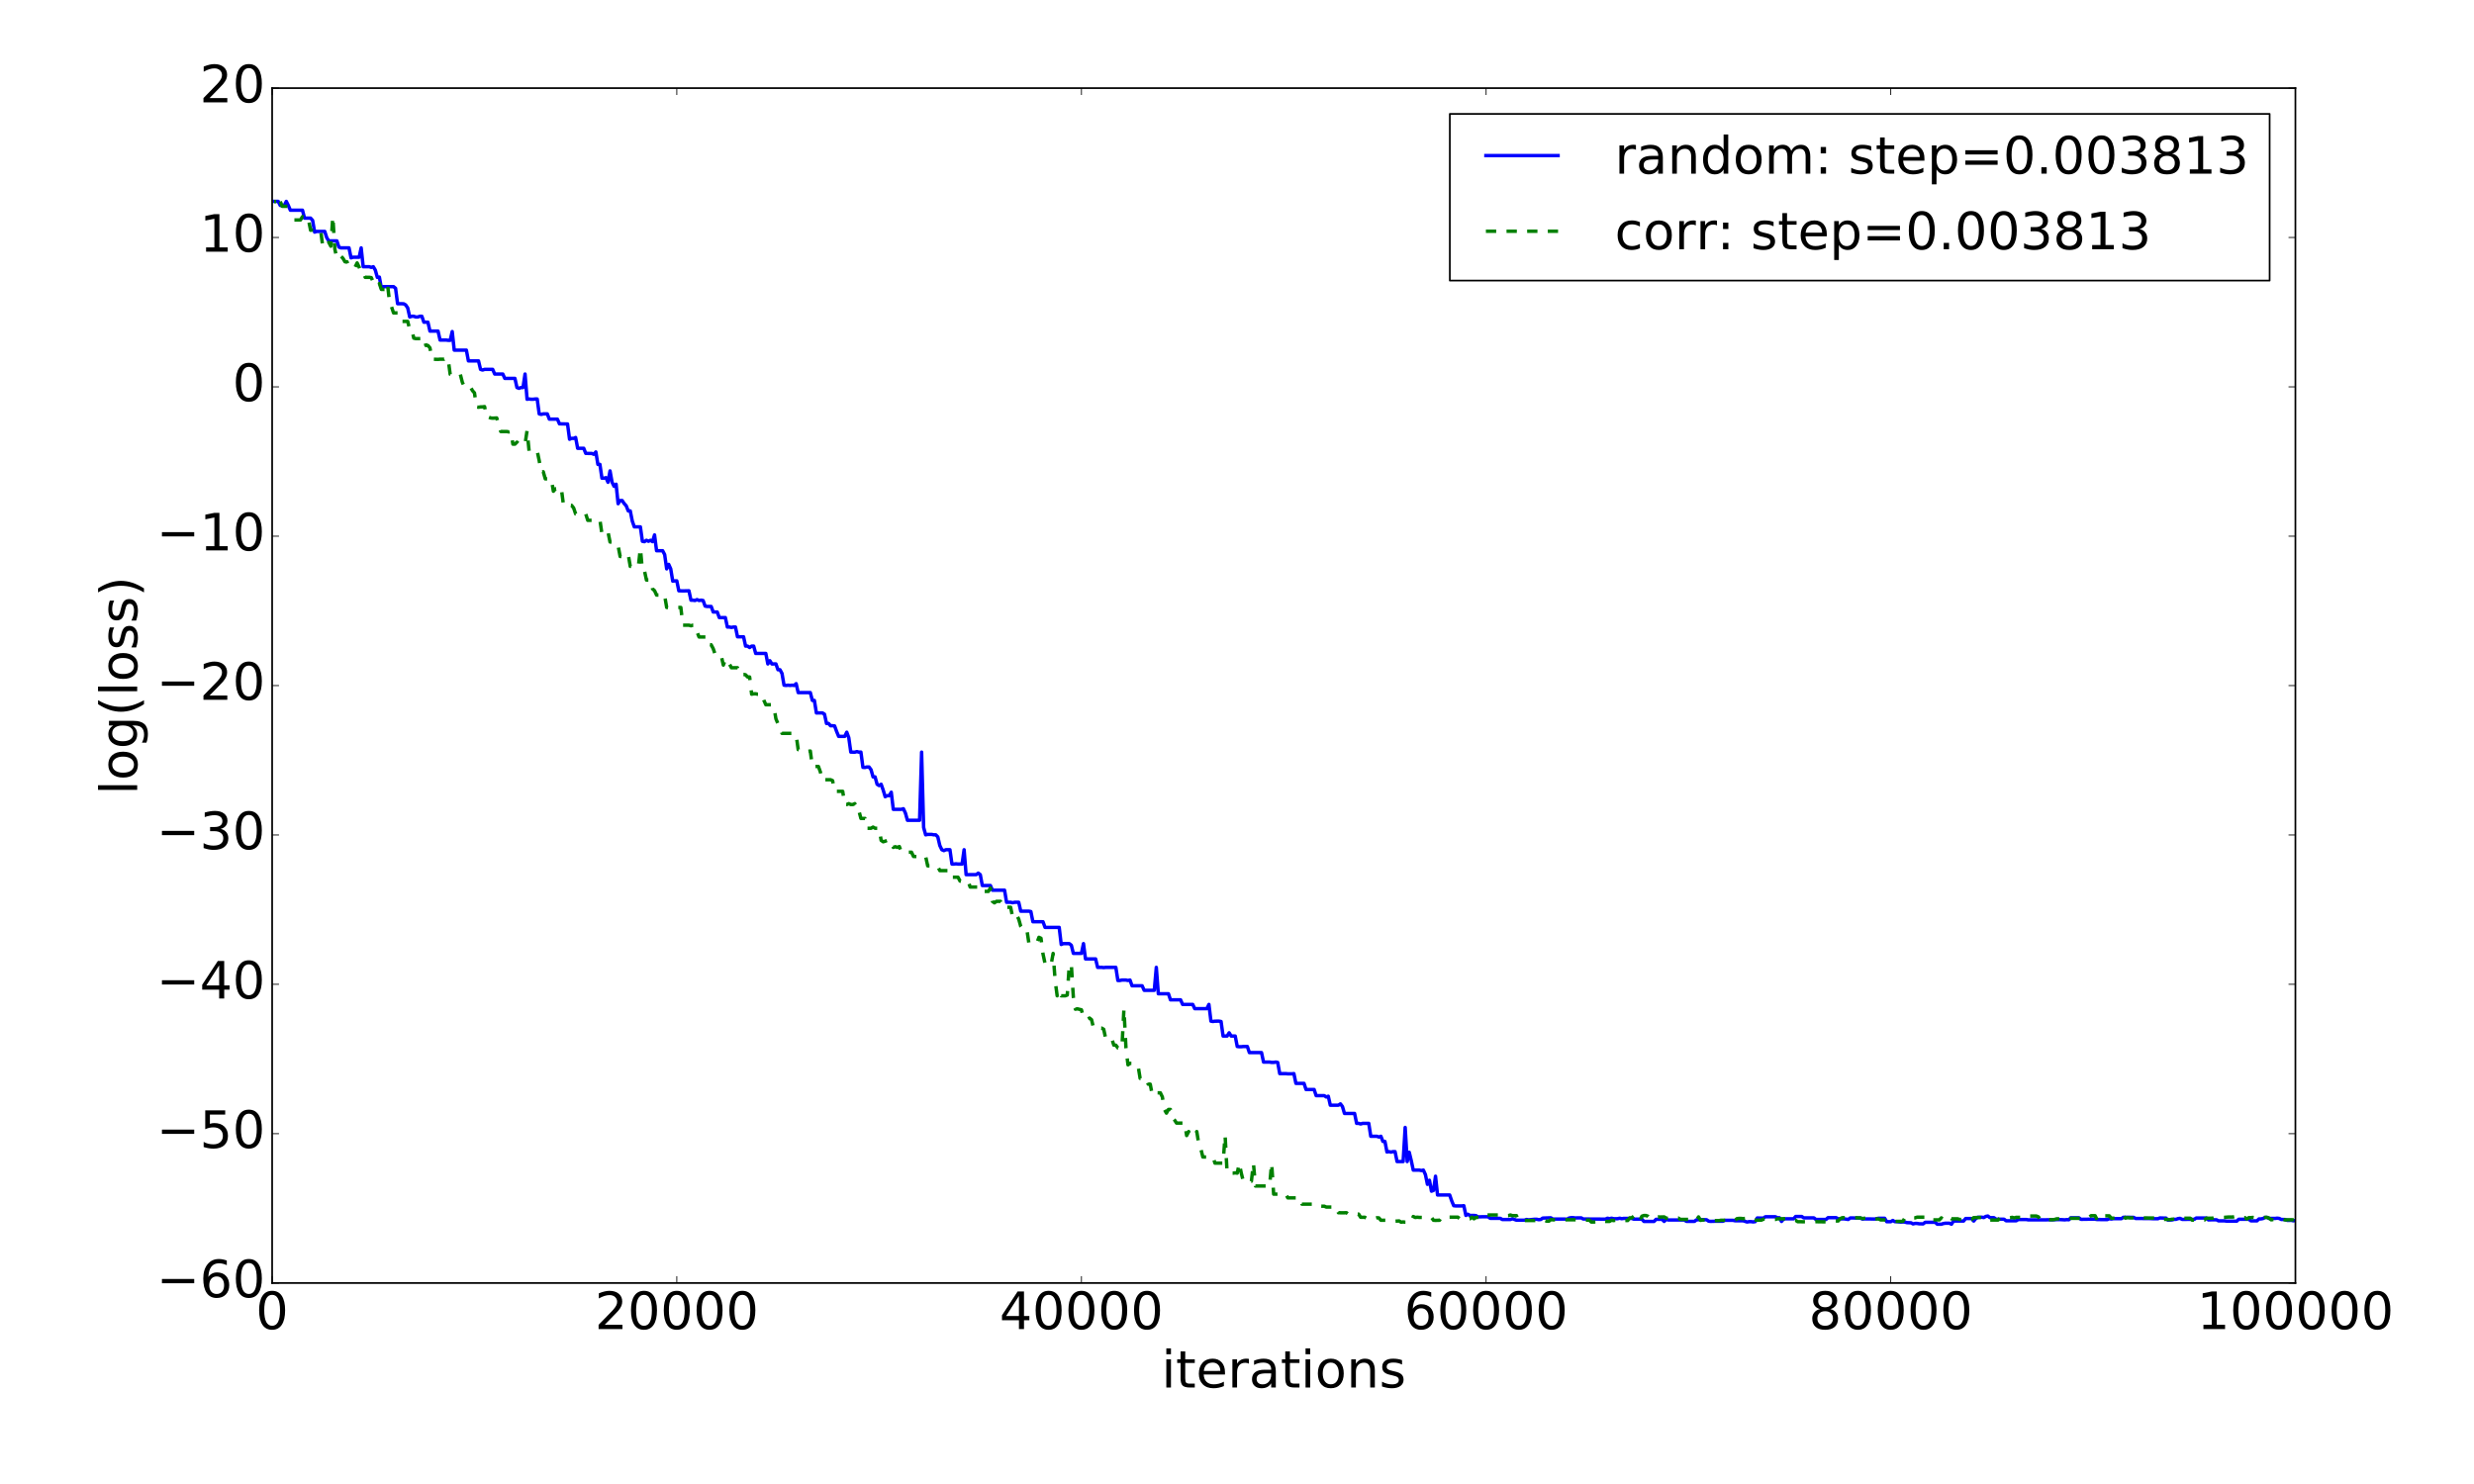 <?xml version="1.0" encoding="utf-8" standalone="no"?>
<!DOCTYPE svg PUBLIC "-//W3C//DTD SVG 1.1//EN"
  "http://www.w3.org/Graphics/SVG/1.1/DTD/svg11.dtd">
<!-- Created with matplotlib (http://matplotlib.org/) -->
<svg height="864pt" version="1.1" viewBox="0 0 1440 864" width="1440pt" xmlns="http://www.w3.org/2000/svg" xmlns:xlink="http://www.w3.org/1999/xlink">
 <defs>
  <style type="text/css">
*{stroke-linecap:butt;stroke-linejoin:round;stroke-miterlimit:100000;}
  </style>
 </defs>
 <g id="figure_1">
  <g id="patch_1">
   <path d="M 0 864 
L 1440 864 
L 1440 0 
L 0 0 
z
" style="fill:#ffffff;"/>
  </g>
  <g id="axes_1">
   <g id="patch_2">
    <path d="M 158.4 747 
L 1336.05 747 
L 1336.05 51.3 
L 158.4 51.3 
z
" style="fill:#ffffff;"/>
   </g>
   <g id="line2d_1">
    <path clip-path="url(#p7345e8724f)" d="M 159.578 117.252 
L 160.755 117.252 
L 161.933 117.252 
L 163.111 119.598 
L 165.466 119.598 
L 166.644 117.252 
L 167.821 119.598 
L 168.999 122.382 
L 176.065 122.382 
L 177.242 126.993 
L 180.775 126.992 
L 181.953 128.293 
L 183.131 135.138 
L 184.308 134.731 
L 189.019 134.729 
L 190.197 138.407 
L 191.374 140.254 
L 196.085 140.255 
L 197.262 143.87 
L 198.44 144.319 
L 203.151 144.319 
L 204.328 150.127 
L 205.506 149.749 
L 209.039 149.75 
L 210.217 144.319 
L 211.394 155.284 
L 214.927 155.284 
L 216.105 155.663 
L 217.282 155.284 
L 218.46 157.276 
L 219.638 161.504 
L 220.815 161.319 
L 221.993 167.848 
L 223.171 166.875 
L 229.059 166.874 
L 230.237 167.848 
L 231.414 176.817 
L 234.947 176.862 
L 236.125 177.524 
L 237.303 179.266 
L 238.48 184.558 
L 239.658 184.14 
L 240.835 184.141 
L 242.013 184.558 
L 243.191 184.558 
L 244.368 184.141 
L 245.546 184.142 
L 246.724 187.596 
L 249.079 187.596 
L 250.257 192.778 
L 254.967 192.781 
L 256.145 197.985 
L 259.678 197.984 
L 260.856 198.137 
L 262.033 198.137 
L 263.211 193.044 
L 264.389 203.849 
L 271.454 203.849 
L 272.632 210.108 
L 278.52 210.109 
L 279.698 215.048 
L 280.876 215.437 
L 282.053 215.049 
L 286.764 215.047 
L 287.942 217.762 
L 292.652 217.762 
L 293.83 220.307 
L 299.718 220.307 
L 300.896 225.621 
L 302.073 226.08 
L 303.251 225.62 
L 304.429 225.619 
L 305.606 217.762 
L 306.784 232.446 
L 307.962 232.293 
L 309.139 232.446 
L 310.317 232.446 
L 311.495 232.296 
L 312.672 232.296 
L 313.85 240.967 
L 315.027 241.272 
L 316.205 240.965 
L 318.56 240.965 
L 319.738 244.034 
L 324.449 244.036 
L 325.626 246.756 
L 330.337 246.849 
L 331.515 255.738 
L 332.692 255.191 
L 333.87 255.256 
L 335.048 254.71 
L 336.225 260.99 
L 339.758 260.989 
L 340.936 263.945 
L 343.291 264.008 
L 344.469 264.008 
L 345.646 264.507 
L 346.824 263.125 
L 348.002 270.361 
L 349.179 270.363 
L 350.357 278.401 
L 351.535 278.415 
L 352.712 278.101 
L 353.89 280.781 
L 355.068 274.154 
L 356.245 280.738 
L 357.423 283.136 
L 358.601 281.913 
L 359.778 293.258 
L 360.956 291.414 
L 362.133 291.412 
L 363.311 293.188 
L 364.489 294.483 
L 365.666 297.449 
L 366.844 297.449 
L 368.022 303.36 
L 369.199 306.757 
L 372.732 306.755 
L 373.91 315.137 
L 375.088 315.372 
L 376.265 314.56 
L 377.443 315.137 
L 378.621 314.553 
L 379.798 315.356 
L 380.976 311.446 
L 382.154 320.631 
L 385.686 320.628 
L 386.864 322.88 
L 388.042 331.195 
L 389.219 328.581 
L 390.397 331.197 
L 391.575 338.352 
L 392.752 338.185 
L 393.93 338.185 
L 395.108 343.958 
L 397.463 344.033 
L 400.996 343.958 
L 402.174 349.426 
L 403.351 349.448 
L 404.529 349.627 
L 405.707 349.083 
L 406.884 349.627 
L 408.062 349.431 
L 409.239 349.627 
L 410.417 352.873 
L 411.595 353.099 
L 413.95 353.099 
L 415.128 356.327 
L 417.483 356.327 
L 418.661 359.56 
L 422.194 359.56 
L 423.371 365.063 
L 424.549 365.062 
L 425.727 365.301 
L 426.904 365.064 
L 428.082 365.064 
L 429.26 370.735 
L 432.792 370.736 
L 433.97 376.167 
L 435.148 376.167 
L 436.325 376.994 
L 437.503 376.166 
L 438.681 376.166 
L 439.858 380.437 
L 445.747 380.438 
L 446.924 386.55 
L 448.102 384.663 
L 449.28 386.557 
L 451.635 386.548 
L 452.812 389.923 
L 453.99 389.927 
L 455.168 392.101 
L 456.345 398.922 
L 457.523 399.058 
L 458.701 398.925 
L 459.878 399.058 
L 461.056 398.925 
L 462.234 399.058 
L 463.411 398.037 
L 464.589 403.236 
L 471.655 403.238 
L 472.833 407.791 
L 474.01 407.791 
L 475.188 415.084 
L 478.721 415.083 
L 479.898 415.804 
L 481.076 421.221 
L 482.254 421.218 
L 483.431 422.549 
L 484.609 422.522 
L 485.787 422.651 
L 486.964 425.887 
L 488.142 428.732 
L 491.675 428.736 
L 492.853 426.299 
L 494.03 429.432 
L 495.208 437.872 
L 497.563 437.922 
L 498.741 437.577 
L 499.918 437.896 
L 501.096 437.872 
L 502.274 446.751 
L 503.451 446.822 
L 504.629 446.539 
L 505.807 446.538 
L 506.984 448.105 
L 508.162 452.32 
L 509.34 452.323 
L 510.517 456.602 
L 511.695 457.363 
L 512.873 456.598 
L 514.05 459.958 
L 515.228 463.857 
L 516.406 463.241 
L 517.583 463.241 
L 518.761 461.234 
L 519.939 471.196 
L 524.649 471.196 
L 525.827 470.853 
L 527.004 473.375 
L 528.182 477.577 
L 535.248 477.575 
L 536.426 437.896 
L 537.603 481.767 
L 538.781 486.043 
L 539.959 485.801 
L 542.314 485.8 
L 543.492 486.043 
L 544.669 486.043 
L 545.847 487.235 
L 547.024 492.28 
L 548.202 494.717 
L 549.38 495.234 
L 550.557 494.72 
L 552.913 494.721 
L 554.09 503.059 
L 555.268 503.059 
L 556.446 502.913 
L 557.623 503.059 
L 559.979 503.059 
L 561.156 494.72 
L 562.334 509.228 
L 568.222 509.229 
L 569.4 508.341 
L 570.577 509.229 
L 571.755 515.553 
L 576.466 515.554 
L 577.643 518.283 
L 584.709 518.283 
L 585.887 525.321 
L 588.242 525.321 
L 589.42 525.577 
L 590.598 525.323 
L 592.953 525.326 
L 594.13 530.496 
L 598.841 530.495 
L 600.019 530.714 
L 601.196 536.642 
L 607.085 536.66 
L 608.262 539.925 
L 616.506 539.925 
L 617.683 549.881 
L 618.861 549.389 
L 622.394 549.386 
L 623.572 550.334 
L 624.749 555.055 
L 629.46 555.055 
L 630.638 549.386 
L 631.815 558.289 
L 637.704 558.289 
L 638.881 563.211 
L 641.236 563.212 
L 642.414 563.353 
L 643.592 563.212 
L 649.48 563.211 
L 650.658 570.854 
L 651.835 570.854 
L 653.013 570.596 
L 655.368 570.599 
L 656.546 570.854 
L 657.724 570.596 
L 658.901 573.938 
L 664.789 573.938 
L 665.967 576.562 
L 671.855 576.562 
L 673.033 563.212 
L 674.211 578.566 
L 680.099 578.566 
L 681.277 582.115 
L 687.165 582.115 
L 688.342 584.789 
L 694.231 584.789 
L 695.408 587.249 
L 702.474 587.249 
L 703.652 584.789 
L 704.83 594.526 
L 706.007 594.723 
L 707.185 594.53 
L 709.54 594.524 
L 710.718 594.719 
L 711.895 603.201 
L 714.251 603.197 
L 715.428 601.299 
L 716.606 603.197 
L 718.961 603.201 
L 720.139 609.273 
L 721.317 609.417 
L 722.494 609.418 
L 723.672 609.273 
L 726.027 609.277 
L 727.205 612.838 
L 734.271 612.838 
L 735.448 618.348 
L 738.981 618.348 
L 740.159 618.564 
L 741.337 618.564 
L 742.514 618.348 
L 743.692 618.564 
L 744.87 625.067 
L 748.403 625.066 
L 749.58 625.194 
L 751.936 625.194 
L 753.113 625.067 
L 754.291 630.753 
L 759.001 630.757 
L 760.179 634.325 
L 764.89 634.325 
L 766.067 637.894 
L 770.778 637.894 
L 771.956 638.696 
L 773.133 638.238 
L 774.311 643.457 
L 779.022 643.455 
L 780.199 642.688 
L 781.377 644.233 
L 782.554 648.253 
L 788.443 648.256 
L 789.62 654.021 
L 790.798 654.021 
L 791.976 654.399 
L 793.153 654.023 
L 796.686 654.022 
L 797.864 661.55 
L 801.397 661.55 
L 802.575 661.982 
L 803.752 661.549 
L 804.93 664.555 
L 806.107 664.555 
L 807.285 670.701 
L 808.463 670.492 
L 809.64 670.778 
L 810.818 670.49 
L 811.996 670.488 
L 813.173 676.267 
L 816.706 676.267 
L 817.884 656.406 
L 819.062 676.267 
L 820.239 670.855 
L 821.417 675.678 
L 822.595 681.25 
L 826.128 681.255 
L 827.305 681.491 
L 828.483 681.252 
L 829.66 683.841 
L 830.838 689.526 
L 832.016 687.17 
L 833.193 693.522 
L 834.371 693.077 
L 835.549 684.811 
L 836.726 695.737 
L 843.792 695.737 
L 844.97 699.156 
L 846.148 701.977 
L 847.325 702.101 
L 850.858 702.101 
L 852.036 701.977 
L 853.213 707.625 
L 854.391 706.953 
L 855.569 707.628 
L 857.924 707.633 
L 859.102 707.76 
L 860.279 708.483 
L 862.635 708.41 
L 866.168 708.414 
L 867.345 709.321 
L 873.234 709.318 
L 874.411 710.003 
L 879.122 710.003 
L 880.299 709.557 
L 882.655 710.4 
L 887.365 710.402 
L 888.543 709.977 
L 889.721 710.207 
L 893.254 709.857 
L 894.431 709.852 
L 895.609 710.106 
L 896.787 710.003 
L 897.964 709.179 
L 902.675 709.012 
L 903.852 709.769 
L 908.563 709.734 
L 910.918 709.757 
L 912.096 709.845 
L 913.274 709.15 
L 914.451 708.937 
L 915.629 708.939 
L 916.807 709.087 
L 920.34 709.041 
L 921.517 709.706 
L 934.471 709.784 
L 935.649 709.25 
L 936.827 709.538 
L 938.004 709.248 
L 939.182 709.538 
L 941.537 709.538 
L 942.715 709.248 
L 943.893 709.538 
L 945.07 709.368 
L 949.781 709.368 
L 950.958 709.804 
L 955.669 709.804 
L 956.847 711.121 
L 962.735 711.121 
L 963.913 709.914 
L 967.446 709.914 
L 968.623 711.121 
L 969.801 709.914 
L 970.979 710.283 
L 980.4 710.285 
L 981.577 711.087 
L 986.288 711.087 
L 987.466 710.157 
L 992.176 710.131 
L 993.354 710.157 
L 994.532 710.988 
L 995.709 711.085 
L 998.064 711.026 
L 1002.775 711.029 
L 1003.953 710.48 
L 1008.663 710.478 
L 1009.841 710.73 
L 1014.552 710.73 
L 1016.907 711.466 
L 1018.085 711.251 
L 1019.262 711.253 
L 1020.44 711.405 
L 1021.617 711.255 
L 1022.795 709.132 
L 1026.328 709.206 
L 1027.506 708.421 
L 1033.394 708.421 
L 1034.572 708.991 
L 1035.749 708.991 
L 1036.927 711.141 
L 1038.105 709.731 
L 1039.282 709.591 
L 1043.993 709.591 
L 1045.17 708.245 
L 1048.703 708.244 
L 1049.881 709.052 
L 1055.769 709.05 
L 1056.947 709.975 
L 1062.835 709.975 
L 1064.013 708.932 
L 1068.723 708.932 
L 1069.901 709.621 
L 1073.434 709.623 
L 1075.789 709.975 
L 1076.967 709.081 
L 1082.855 709.171 
L 1084.033 709.75 
L 1085.211 709.645 
L 1088.744 709.684 
L 1091.099 709.737 
L 1093.454 709.273 
L 1096.987 709.305 
L 1098.165 711.277 
L 1100.52 711.278 
L 1101.698 710.565 
L 1102.875 711.259 
L 1104.053 711.261 
L 1106.408 711.503 
L 1107.586 711.419 
L 1108.764 711.503 
L 1109.941 711.829 
L 1112.296 711.907 
L 1113.474 712.57 
L 1114.652 712.294 
L 1115.829 712.295 
L 1117.007 712.498 
L 1119.362 712.553 
L 1120.54 711.64 
L 1126.428 711.638 
L 1127.606 712.751 
L 1129.961 712.75 
L 1131.139 712.361 
L 1132.317 712.167 
L 1134.672 712.167 
L 1135.85 712.75 
L 1137.027 710.893 
L 1142.915 710.901 
L 1144.093 709.455 
L 1147.626 709.459 
L 1148.804 710.898 
L 1149.981 709.478 
L 1151.159 708.673 
L 1153.514 708.67 
L 1154.692 708.868 
L 1155.87 708.194 
L 1157.047 707.984 
L 1158.225 708.926 
L 1160.58 708.923 
L 1161.758 709.825 
L 1166.468 709.826 
L 1167.646 710.753 
L 1173.534 710.752 
L 1174.712 710.016 
L 1179.423 710.016 
L 1180.6 710.226 
L 1194.732 710.177 
L 1197.087 710.071 
L 1199.443 710.068 
L 1201.798 710.205 
L 1202.976 710.069 
L 1204.153 710.146 
L 1205.331 709.007 
L 1210.041 709.007 
L 1211.219 709.898 
L 1215.93 709.829 
L 1218.285 709.821 
L 1219.463 709.823 
L 1220.64 710.02 
L 1226.529 710.069 
L 1227.706 709.518 
L 1228.884 709.74 
L 1230.062 709.518 
L 1234.772 709.518 
L 1235.95 708.694 
L 1241.838 708.749 
L 1243.016 709.39 
L 1251.259 709.451 
L 1253.614 709.558 
L 1255.97 709.57 
L 1257.147 709.093 
L 1259.503 709.168 
L 1260.68 709.165 
L 1261.858 710.351 
L 1264.213 710.247 
L 1265.391 709.907 
L 1266.569 709.905 
L 1267.746 709.484 
L 1268.924 709.321 
L 1270.102 709.924 
L 1277.168 709.912 
L 1278.345 709.117 
L 1284.233 709.116 
L 1285.411 710.231 
L 1287.766 710.165 
L 1290.122 710.165 
L 1291.299 710.794 
L 1294.832 710.794 
L 1296.01 710.96 
L 1301.898 710.96 
L 1303.076 709.872 
L 1308.964 709.872 
L 1310.142 710.785 
L 1313.675 710.785 
L 1314.852 709.665 
L 1316.03 709.656 
L 1317.208 709.433 
L 1318.385 708.784 
L 1319.563 708.796 
L 1320.741 709.371 
L 1324.274 709.366 
L 1325.451 709.226 
L 1326.629 709.371 
L 1327.806 709.977 
L 1330.162 710.016 
L 1331.339 710.525 
L 1333.695 710.487 
L 1334.872 710.766 
L 1336.05 710.559 
L 1336.05 710.559 
" style="fill:none;stroke:#0000ff;stroke-linecap:square;stroke-width:2.0;"/>
   </g>
   <g id="line2d_2">
    <path clip-path="url(#p7345e8724f)" d="M 159.578 117.343 
L 160.755 117.343 
M 163.111 117.343 
L 164.288 120.109 
L 167.821 120.109 
L 168.999 123.184 
M 171.354 128.069 
L 174.887 128.07 
L 176.065 126.114 
L 177.242 128.069 
L 179.598 128.069 
L 180.775 134.04 
L 181.953 133.923 
L 185.486 133.924 
L 186.664 134.226 
L 187.841 143.395 
L 189.019 143.325 
L 190.197 143.41 
L 191.374 141.102 
L 192.552 143.333 
L 193.73 126.114 
L 194.907 145.111 
L 196.085 150.387 
L 197.262 150.39 
L 198.44 149.157 
L 199.618 150.388 
L 200.795 152.404 
L 201.973 152.404 
L 203.151 155.516 
L 206.684 155.517 
L 207.861 153.074 
L 209.039 155.517 
L 210.217 158.664 
L 211.394 158.666 
L 212.572 161.459 
L 214.927 161.46 
L 216.105 161.632 
L 217.282 164.308 
L 218.46 166.386 
L 219.638 166.385 
L 220.815 165.129 
L 221.993 168.515 
L 224.348 168.519 
L 225.526 165.129 
L 226.704 175.738 
L 227.881 178.574 
L 229.059 182.174 
L 231.414 182.178 
L 232.592 184.963 
L 233.77 187.111 
L 237.303 187.111 
L 238.48 191.756 
L 239.658 191.823 
L 240.835 196.861 
L 242.013 197.153 
L 245.546 197.152 
L 246.724 196.383 
L 247.901 201.126 
L 249.079 201.137 
L 250.257 202.551 
L 251.434 209.112 
L 254.967 209.233 
L 256.145 209.11 
L 258.5 209.112 
L 259.678 208.173 
L 260.856 209.233 
L 262.033 217.918 
L 263.211 218.321 
L 264.389 217.916 
L 267.921 217.916 
L 269.099 222.575 
L 270.277 225.224 
L 273.81 225.222 
L 274.987 227.422 
L 276.165 228.745 
L 277.343 236.895 
L 278.52 237.101 
L 279.698 236.906 
L 280.876 236.875 
L 282.053 236.726 
L 283.231 242.866 
L 284.409 242.868 
L 285.586 243.342 
L 286.764 243.473 
L 289.119 243.329 
L 291.474 251.232 
L 295.007 251.251 
L 296.185 251.474 
L 297.363 251.233 
L 298.54 258.592 
L 299.718 258.592 
L 300.896 257.427 
L 302.073 258.592 
L 305.606 258.592 
L 306.784 250.713 
L 307.962 262.557 
L 312.672 262.559 
L 313.85 268.207 
L 315.027 274.908 
L 316.205 274.656 
L 317.383 278.797 
L 320.916 278.797 
L 322.093 286.014 
L 323.271 284.622 
L 324.449 284.627 
L 325.626 286.179 
L 326.804 284.983 
L 327.982 294.116 
L 329.159 293.856 
L 330.337 293.854 
L 331.515 294.234 
L 332.692 294.234 
L 333.87 295.706 
L 335.048 299.205 
L 340.936 299.205 
L 342.113 302.954 
L 348.002 302.954 
L 349.179 302.69 
L 350.357 310.825 
L 351.535 309.547 
L 352.712 309.547 
L 353.89 309.752 
L 355.068 315.553 
L 357.423 315.553 
L 358.601 317.54 
L 359.778 317.824 
L 360.956 323.978 
L 362.133 324.058 
L 363.311 322.83 
L 365.666 322.83 
L 366.844 329.751 
L 370.377 329.791 
L 371.555 329.888 
L 372.732 319.179 
L 373.91 332.162 
L 375.088 332.161 
L 376.265 337.7 
L 378.621 337.704 
L 379.798 342.816 
L 380.976 343.886 
L 382.154 346.444 
L 384.509 346.433 
L 385.686 345.683 
L 386.864 346.799 
L 388.042 353.665 
L 396.285 353.665 
L 397.463 363.985 
L 400.996 363.984 
L 402.174 364.33 
L 403.351 363.984 
L 404.529 363.985 
L 405.707 367.885 
L 406.884 370.856 
L 411.595 370.855 
L 412.772 375.253 
L 413.95 375.407 
L 415.128 377.652 
L 416.305 381.129 
L 417.483 381.125 
L 418.661 381.907 
L 419.838 381.948 
L 421.016 387.226 
L 422.194 383.973 
L 423.371 386.549 
L 424.549 386.554 
L 425.727 388.766 
L 429.26 388.765 
L 430.437 392.65 
L 432.792 392.651 
L 433.97 392.874 
L 435.148 394.141 
L 436.325 394.141 
L 437.503 404.166 
L 438.681 403.943 
L 439.858 403.93 
L 441.036 404.171 
L 442.214 404.168 
L 443.391 403.932 
L 444.569 407.588 
L 445.747 410.305 
L 449.28 410.304 
L 450.457 411.565 
L 451.635 418.56 
L 452.812 421.311 
L 453.99 423.005 
L 455.168 426.969 
L 461.056 426.971 
L 462.234 427.868 
L 463.411 427.868 
L 464.589 436.42 
L 466.944 436.423 
L 468.122 437.187 
L 469.3 437.566 
L 471.655 437.253 
L 472.833 446.249 
L 476.365 446.25 
L 477.543 449.547 
L 478.721 454.423 
L 479.898 453.959 
L 483.431 453.957 
L 484.609 454.494 
L 485.787 460.731 
L 490.497 460.729 
L 491.675 468.405 
L 492.853 468.413 
L 494.03 467.881 
L 495.208 468.415 
L 496.386 468.415 
L 497.563 467.881 
L 498.741 471.992 
L 499.918 471.991 
L 501.096 476.491 
L 503.451 476.493 
L 504.629 482.21 
L 506.984 482.21 
L 508.162 481.541 
L 509.34 482.21 
L 511.695 482.21 
L 512.873 489.269 
L 514.05 490.091 
L 515.228 489.761 
L 516.406 489.271 
L 517.583 489.269 
L 518.761 489.752 
L 519.939 493.353 
L 521.116 492.955 
L 522.294 493.353 
L 523.471 492.871 
L 524.649 496.158 
L 530.537 496.158 
L 531.715 498.646 
L 538.781 498.646 
L 539.959 504.101 
L 544.669 504.101 
L 545.847 504.52 
L 547.024 506.876 
L 551.735 506.876 
L 552.913 510.725 
L 557.623 510.724 
L 558.801 512.968 
L 563.512 512.968 
L 564.689 516.443 
L 569.4 516.443 
L 570.577 518.993 
L 575.288 518.993 
L 576.466 517.021 
L 577.643 524.771 
L 578.821 525.647 
L 579.999 524.777 
L 582.354 524.773 
L 583.532 528.22 
L 588.242 528.22 
L 589.42 533.986 
L 590.598 533.996 
L 591.775 532.716 
L 592.953 535.141 
L 594.13 539.338 
L 595.308 541.066 
L 597.663 541.058 
L 598.841 548.952 
L 600.019 548.952 
L 601.196 548.831 
L 603.552 548.834 
L 604.729 545.701 
L 605.907 546.257 
L 607.085 555.424 
L 608.262 560.938 
L 610.618 560.937 
L 611.795 561.644 
L 612.973 555.09 
L 614.151 570.899 
L 615.328 579.761 
L 616.506 576.799 
L 617.683 579.768 
L 620.039 579.771 
L 621.216 579.328 
L 622.394 561.643 
L 623.572 561.643 
L 624.749 580.527 
L 625.927 587.561 
L 627.105 587.347 
L 629.46 587.92 
L 630.638 592.716 
L 631.815 592.715 
L 632.993 593.359 
L 634.171 592.714 
L 635.348 593.694 
L 636.526 598.576 
L 641.236 598.574 
L 642.414 599.248 
L 643.592 604.73 
L 647.125 604.729 
L 648.302 608.478 
L 649.48 608.518 
L 650.658 610.094 
L 653.013 610.118 
L 654.191 587.347 
L 655.368 610.094 
L 656.546 619.968 
L 657.724 619.091 
L 660.079 619.1 
L 661.257 619.979 
L 662.434 620.554 
L 663.612 627.839 
L 667.145 627.836 
L 668.322 631.214 
L 669.5 631.216 
L 670.678 637.472 
L 671.855 636.245 
L 675.388 636.244 
L 676.566 638.668 
L 677.744 645.94 
L 678.921 648.073 
L 680.099 645.943 
L 681.277 645.941 
L 682.454 650.565 
L 683.632 652.05 
L 684.81 653.878 
L 689.52 653.878 
L 690.698 661.125 
L 691.875 658.801 
L 693.053 661.125 
L 694.231 660.983 
L 695.408 661.124 
L 696.586 658.801 
L 697.764 666.103 
L 698.941 668.793 
L 700.119 673.615 
L 706.007 673.616 
L 707.185 677.198 
L 711.895 677.198 
L 713.073 660.983 
L 714.251 683.013 
L 715.428 682.846 
L 716.606 683.013 
L 717.784 683.013 
L 718.961 682.847 
L 720.139 683.014 
L 721.317 677.198 
L 722.494 683.013 
L 723.672 687.707 
L 728.383 687.707 
L 729.56 677.198 
L 730.738 690.509 
L 738.981 690.509 
L 740.159 677.198 
L 741.337 695.245 
L 748.403 695.156 
L 749.58 697.426 
L 756.646 697.426 
L 757.824 701.08 
L 763.712 701.082 
L 764.89 702.248 
L 767.245 702.249 
L 768.423 702.137 
L 769.6 702.249 
L 770.778 702.248 
L 771.956 702.755 
L 777.844 702.755 
L 779.022 706.063 
L 781.377 706.1 
L 783.732 706.063 
L 784.91 706.963 
L 786.087 706.766 
L 787.265 706.909 
L 790.798 706.867 
L 791.976 708.71 
L 794.331 708.69 
L 795.509 709.329 
L 796.686 708.994 
L 797.864 709.097 
L 799.042 708.991 
L 800.219 709.303 
L 801.397 708.993 
L 802.575 709.063 
L 803.752 710.444 
L 808.463 710.429 
L 811.996 710.999 
L 814.351 710.832 
L 815.529 711.566 
L 816.706 711.408 
L 817.884 711.566 
L 821.417 711.566 
L 822.595 708.265 
L 823.772 708.815 
L 824.95 708.668 
L 826.128 708.787 
L 833.193 708.815 
L 834.371 710.446 
L 835.549 710.511 
L 837.904 710.449 
L 839.082 708.625 
L 848.503 708.624 
L 849.681 709.543 
L 853.213 709.587 
L 855.569 709.587 
L 856.746 708.625 
L 857.924 709.587 
L 859.102 708.801 
L 863.812 708.801 
L 864.99 707.375 
L 872.056 707.375 
L 873.234 707.74 
L 877.944 707.74 
L 879.122 707.374 
L 880.299 707.737 
L 882.655 707.739 
L 883.832 710.794 
L 886.188 710.786 
L 887.365 710.574 
L 893.254 710.607 
L 894.431 710.432 
L 897.964 710.511 
L 899.142 710.511 
L 900.319 710.991 
L 901.497 710.994 
L 902.675 710.078 
L 903.852 710.197 
L 917.984 710.169 
L 919.162 709.993 
L 920.34 710.348 
L 925.05 710.351 
L 926.228 711.471 
L 929.761 711.437 
L 930.938 711.753 
L 932.116 711.753 
L 933.294 710.993 
L 934.471 711.114 
L 936.827 711.115 
L 938.004 710.418 
L 939.182 710.634 
L 940.36 710.418 
L 941.537 710.805 
L 942.715 710.81 
L 943.893 710.618 
L 947.426 710.605 
L 948.603 709.042 
L 949.781 709.049 
L 950.958 708.074 
L 953.314 708.073 
L 954.491 710.608 
L 955.669 708.072 
L 956.847 707.673 
L 958.024 707.677 
L 959.202 708.087 
L 960.38 709.2 
L 961.557 708.972 
L 962.735 708.969 
L 963.913 708.602 
L 965.09 708.489 
L 966.268 708.555 
L 968.623 708.487 
L 969.801 709.2 
L 970.979 709.352 
L 975.689 709.352 
L 976.867 709.186 
L 978.044 709.932 
L 982.755 709.926 
L 983.933 710.394 
L 985.11 710.398 
L 986.288 710.232 
L 987.466 710.391 
L 988.643 708.487 
L 989.821 710.515 
L 990.999 710.28 
L 994.532 710.288 
L 995.709 710.686 
L 1000.42 710.685 
L 1001.597 710.444 
L 1006.308 710.441 
L 1007.486 710.745 
L 1008.663 710.746 
L 1009.841 710.453 
L 1011.019 709.508 
L 1012.196 709.36 
L 1013.374 709.367 
L 1014.552 709.507 
L 1016.907 709.267 
L 1018.085 710.295 
L 1019.262 710.412 
L 1025.15 710.404 
L 1026.328 709.827 
L 1027.506 709.83 
L 1028.683 709.966 
L 1029.861 709.831 
L 1031.039 709.827 
L 1032.216 709.966 
L 1033.394 709.966 
L 1034.572 709.575 
L 1040.46 709.574 
L 1041.638 710.182 
L 1042.815 710.646 
L 1043.993 710.646 
L 1045.17 710.493 
L 1046.348 711.271 
L 1055.769 711.402 
L 1056.947 711.285 
L 1062.835 711.374 
L 1065.19 710.851 
L 1069.901 710.868 
L 1071.079 709.528 
L 1072.256 708.955 
L 1079.322 708.972 
L 1081.678 709.056 
L 1082.855 709.06 
L 1084.033 709.454 
L 1085.211 709.266 
L 1086.388 709.237 
L 1087.566 709.626 
L 1088.744 709.854 
L 1089.921 709.86 
L 1091.099 709.654 
L 1093.454 709.683 
L 1094.632 710.244 
L 1099.342 710.241 
L 1100.52 710.526 
L 1101.698 711.078 
L 1107.586 711.071 
L 1108.764 709.054 
L 1112.296 709.054 
L 1114.652 709.059 
L 1115.829 708.653 
L 1120.54 708.653 
L 1121.718 710.207 
L 1128.784 710.227 
L 1129.961 709.038 
L 1131.139 710.205 
L 1132.317 709.606 
L 1133.494 709.521 
L 1134.672 708.653 
L 1135.85 709.605 
L 1139.382 709.575 
L 1140.56 709.959 
L 1147.626 709.996 
L 1148.804 708.894 
L 1154.692 708.813 
L 1155.87 710.117 
L 1157.047 709.955 
L 1158.225 710.311 
L 1162.935 710.325 
L 1164.113 709.193 
L 1165.291 709.002 
L 1166.468 708.934 
L 1170.001 709.031 
L 1171.179 708.736 
L 1172.357 709.071 
L 1173.534 708.738 
L 1177.067 708.769 
L 1178.245 708.229 
L 1179.423 708.23 
L 1180.6 707.983 
L 1185.311 707.987 
L 1186.488 708.487 
L 1187.666 710.148 
L 1188.844 710.148 
L 1190.021 709.98 
L 1191.199 710.148 
L 1192.377 709.966 
L 1193.554 710.148 
L 1194.732 710.148 
L 1195.91 709.969 
L 1197.087 709.608 
L 1201.798 709.608 
L 1202.976 709.301 
L 1214.752 709.372 
L 1215.93 708.735 
L 1217.107 707.8 
L 1219.463 707.801 
L 1220.64 710.148 
L 1221.818 709.378 
L 1222.996 709.372 
L 1224.173 707.553 
L 1225.351 707.872 
L 1227.706 707.87 
L 1228.884 709.229 
L 1231.239 709.227 
L 1234.772 709.182 
L 1235.95 708.094 
L 1237.127 709.223 
L 1238.305 708.869 
L 1239.483 709.051 
L 1244.193 709.046 
L 1245.371 708.891 
L 1246.549 709.09 
L 1253.614 709.139 
L 1254.792 709.227 
L 1255.97 709.923 
L 1260.68 709.92 
L 1263.036 710.093 
L 1264.213 709.828 
L 1267.746 709.813 
L 1268.924 709.255 
L 1274.812 709.255 
L 1275.99 710.374 
L 1283.056 710.3 
L 1284.233 709.237 
L 1287.766 709.238 
L 1288.944 708.734 
L 1294.832 708.734 
L 1297.188 708.552 
L 1299.543 708.562 
L 1300.72 708.31 
L 1301.898 708.308 
L 1303.076 708.916 
L 1306.609 708.908 
L 1307.786 709.722 
L 1308.964 708.91 
L 1310.142 708.911 
L 1311.319 708.792 
L 1312.497 708.967 
L 1313.675 708.667 
L 1314.852 708.799 
L 1319.563 708.757 
L 1320.741 709.2 
L 1321.918 710.177 
L 1323.096 710.045 
L 1325.451 710.035 
L 1326.629 710.159 
L 1327.806 710.113 
L 1328.984 709.809 
L 1330.162 710.304 
L 1331.339 710.178 
L 1336.05 710.17 
L 1336.05 710.17 
" style="fill:none;stroke:#008000;stroke-dasharray:6,6;stroke-dashoffset:0.0;stroke-width:2.0;"/>
   </g>
   <g id="patch_3">
    <path d="M 158.4 51.3 
L 1336.05 51.3 
" style="fill:none;stroke:#000000;stroke-linecap:square;stroke-linejoin:miter;"/>
   </g>
   <g id="patch_4">
    <path d="M 1336.05 747 
L 1336.05 51.3 
" style="fill:none;stroke:#000000;stroke-linecap:square;stroke-linejoin:miter;"/>
   </g>
   <g id="patch_5">
    <path d="M 158.4 747 
L 1336.05 747 
" style="fill:none;stroke:#000000;stroke-linecap:square;stroke-linejoin:miter;"/>
   </g>
   <g id="patch_6">
    <path d="M 158.4 747 
L 158.4 51.3 
" style="fill:none;stroke:#000000;stroke-linecap:square;stroke-linejoin:miter;"/>
   </g>
   <g id="matplotlib.axis_1">
    <g id="xtick_1">
     <g id="line2d_3">
      <defs>
       <path d="M 0 0 
L 0 -4 
" id="m9eac67163e" style="stroke:#000000;stroke-width:0.5;"/>
      </defs>
      <g>
       <use style="stroke:#000000;stroke-width:0.5;" x="158.4" xlink:href="#m9eac67163e" y="747.0"/>
      </g>
     </g>
     <g id="line2d_4">
      <defs>
       <path d="M 0 0 
L 0 4 
" id="mca401673d6" style="stroke:#000000;stroke-width:0.5;"/>
      </defs>
      <g>
       <use style="stroke:#000000;stroke-width:0.5;" x="158.4" xlink:href="#mca401673d6" y="51.3"/>
      </g>
     </g>
     <g id="text_1">
      <!-- 0 -->
      <defs>
       <path d="M 31.781 66.406 
Q 24.172 66.406 20.328 58.906 
Q 16.5 51.422 16.5 36.375 
Q 16.5 21.391 20.328 13.891 
Q 24.172 6.391 31.781 6.391 
Q 39.453 6.391 43.281 13.891 
Q 47.125 21.391 47.125 36.375 
Q 47.125 51.422 43.281 58.906 
Q 39.453 66.406 31.781 66.406 
M 31.781 74.219 
Q 44.047 74.219 50.516 64.516 
Q 56.984 54.828 56.984 36.375 
Q 56.984 17.969 50.516 8.266 
Q 44.047 -1.422 31.781 -1.422 
Q 19.531 -1.422 13.062 8.266 
Q 6.594 17.969 6.594 36.375 
Q 6.594 54.828 13.062 64.516 
Q 19.531 74.219 31.781 74.219 
" id="BitstreamVeraSans-Roman-30"/>
      </defs>
      <g transform="translate(148.856 773.795)scale(0.3 -0.3)">
       <use xlink:href="#BitstreamVeraSans-Roman-30"/>
      </g>
     </g>
    </g>
    <g id="xtick_2">
     <g id="line2d_5">
      <g>
       <use style="stroke:#000000;stroke-width:0.5;" x="393.93" xlink:href="#m9eac67163e" y="747.0"/>
      </g>
     </g>
     <g id="line2d_6">
      <g>
       <use style="stroke:#000000;stroke-width:0.5;" x="393.93" xlink:href="#mca401673d6" y="51.3"/>
      </g>
     </g>
     <g id="text_2">
      <!-- 20000 -->
      <defs>
       <path d="M 19.188 8.297 
L 53.609 8.297 
L 53.609 0 
L 7.328 0 
L 7.328 8.297 
Q 12.938 14.109 22.625 23.891 
Q 32.328 33.688 34.812 36.531 
Q 39.547 41.844 41.422 45.531 
Q 43.312 49.219 43.312 52.781 
Q 43.312 58.594 39.234 62.25 
Q 35.156 65.922 28.609 65.922 
Q 23.969 65.922 18.812 64.312 
Q 13.672 62.703 7.812 59.422 
L 7.812 69.391 
Q 13.766 71.781 18.938 73 
Q 24.125 74.219 28.422 74.219 
Q 39.75 74.219 46.484 68.547 
Q 53.219 62.891 53.219 53.422 
Q 53.219 48.922 51.531 44.891 
Q 49.859 40.875 45.406 35.406 
Q 44.188 33.984 37.641 27.219 
Q 31.109 20.453 19.188 8.297 
" id="BitstreamVeraSans-Roman-32"/>
      </defs>
      <g transform="translate(346.211 773.795)scale(0.3 -0.3)">
       <use xlink:href="#BitstreamVeraSans-Roman-32"/>
       <use x="63.623" xlink:href="#BitstreamVeraSans-Roman-30"/>
       <use x="127.246" xlink:href="#BitstreamVeraSans-Roman-30"/>
       <use x="190.869" xlink:href="#BitstreamVeraSans-Roman-30"/>
       <use x="254.492" xlink:href="#BitstreamVeraSans-Roman-30"/>
      </g>
     </g>
    </g>
    <g id="xtick_3">
     <g id="line2d_7">
      <g>
       <use style="stroke:#000000;stroke-width:0.5;" x="629.46" xlink:href="#m9eac67163e" y="747.0"/>
      </g>
     </g>
     <g id="line2d_8">
      <g>
       <use style="stroke:#000000;stroke-width:0.5;" x="629.46" xlink:href="#mca401673d6" y="51.3"/>
      </g>
     </g>
     <g id="text_3">
      <!-- 40000 -->
      <defs>
       <path d="M 37.797 64.312 
L 12.891 25.391 
L 37.797 25.391 
z
M 35.203 72.906 
L 47.609 72.906 
L 47.609 25.391 
L 58.016 25.391 
L 58.016 17.188 
L 47.609 17.188 
L 47.609 0 
L 37.797 0 
L 37.797 17.188 
L 4.891 17.188 
L 4.891 26.703 
z
" id="BitstreamVeraSans-Roman-34"/>
      </defs>
      <g transform="translate(581.741 773.795)scale(0.3 -0.3)">
       <use xlink:href="#BitstreamVeraSans-Roman-34"/>
       <use x="63.623" xlink:href="#BitstreamVeraSans-Roman-30"/>
       <use x="127.246" xlink:href="#BitstreamVeraSans-Roman-30"/>
       <use x="190.869" xlink:href="#BitstreamVeraSans-Roman-30"/>
       <use x="254.492" xlink:href="#BitstreamVeraSans-Roman-30"/>
      </g>
     </g>
    </g>
    <g id="xtick_4">
     <g id="line2d_9">
      <g>
       <use style="stroke:#000000;stroke-width:0.5;" x="864.99" xlink:href="#m9eac67163e" y="747.0"/>
      </g>
     </g>
     <g id="line2d_10">
      <g>
       <use style="stroke:#000000;stroke-width:0.5;" x="864.99" xlink:href="#mca401673d6" y="51.3"/>
      </g>
     </g>
     <g id="text_4">
      <!-- 60000 -->
      <defs>
       <path d="M 33.016 40.375 
Q 26.375 40.375 22.484 35.828 
Q 18.609 31.297 18.609 23.391 
Q 18.609 15.531 22.484 10.953 
Q 26.375 6.391 33.016 6.391 
Q 39.656 6.391 43.531 10.953 
Q 47.406 15.531 47.406 23.391 
Q 47.406 31.297 43.531 35.828 
Q 39.656 40.375 33.016 40.375 
M 52.594 71.297 
L 52.594 62.312 
Q 48.875 64.062 45.094 64.984 
Q 41.312 65.922 37.594 65.922 
Q 27.828 65.922 22.672 59.328 
Q 17.531 52.734 16.797 39.406 
Q 19.672 43.656 24.016 45.922 
Q 28.375 48.188 33.594 48.188 
Q 44.578 48.188 50.953 41.516 
Q 57.328 34.859 57.328 23.391 
Q 57.328 12.156 50.688 5.359 
Q 44.047 -1.422 33.016 -1.422 
Q 20.359 -1.422 13.672 8.266 
Q 6.984 17.969 6.984 36.375 
Q 6.984 53.656 15.188 63.938 
Q 23.391 74.219 37.203 74.219 
Q 40.922 74.219 44.703 73.484 
Q 48.484 72.75 52.594 71.297 
" id="BitstreamVeraSans-Roman-36"/>
      </defs>
      <g transform="translate(817.271 773.795)scale(0.3 -0.3)">
       <use xlink:href="#BitstreamVeraSans-Roman-36"/>
       <use x="63.623" xlink:href="#BitstreamVeraSans-Roman-30"/>
       <use x="127.246" xlink:href="#BitstreamVeraSans-Roman-30"/>
       <use x="190.869" xlink:href="#BitstreamVeraSans-Roman-30"/>
       <use x="254.492" xlink:href="#BitstreamVeraSans-Roman-30"/>
      </g>
     </g>
    </g>
    <g id="xtick_5">
     <g id="line2d_11">
      <g>
       <use style="stroke:#000000;stroke-width:0.5;" x="1100.52" xlink:href="#m9eac67163e" y="747.0"/>
      </g>
     </g>
     <g id="line2d_12">
      <g>
       <use style="stroke:#000000;stroke-width:0.5;" x="1100.52" xlink:href="#mca401673d6" y="51.3"/>
      </g>
     </g>
     <g id="text_5">
      <!-- 80000 -->
      <defs>
       <path d="M 31.781 34.625 
Q 24.75 34.625 20.719 30.859 
Q 16.703 27.094 16.703 20.516 
Q 16.703 13.922 20.719 10.156 
Q 24.75 6.391 31.781 6.391 
Q 38.812 6.391 42.859 10.172 
Q 46.922 13.969 46.922 20.516 
Q 46.922 27.094 42.891 30.859 
Q 38.875 34.625 31.781 34.625 
M 21.922 38.812 
Q 15.578 40.375 12.031 44.719 
Q 8.5 49.078 8.5 55.328 
Q 8.5 64.062 14.719 69.141 
Q 20.953 74.219 31.781 74.219 
Q 42.672 74.219 48.875 69.141 
Q 55.078 64.062 55.078 55.328 
Q 55.078 49.078 51.531 44.719 
Q 48 40.375 41.703 38.812 
Q 48.828 37.156 52.797 32.312 
Q 56.781 27.484 56.781 20.516 
Q 56.781 9.906 50.312 4.234 
Q 43.844 -1.422 31.781 -1.422 
Q 19.734 -1.422 13.25 4.234 
Q 6.781 9.906 6.781 20.516 
Q 6.781 27.484 10.781 32.312 
Q 14.797 37.156 21.922 38.812 
M 18.312 54.391 
Q 18.312 48.734 21.844 45.562 
Q 25.391 42.391 31.781 42.391 
Q 38.141 42.391 41.719 45.562 
Q 45.312 48.734 45.312 54.391 
Q 45.312 60.062 41.719 63.234 
Q 38.141 66.406 31.781 66.406 
Q 25.391 66.406 21.844 63.234 
Q 18.312 60.062 18.312 54.391 
" id="BitstreamVeraSans-Roman-38"/>
      </defs>
      <g transform="translate(1052.801 773.795)scale(0.3 -0.3)">
       <use xlink:href="#BitstreamVeraSans-Roman-38"/>
       <use x="63.623" xlink:href="#BitstreamVeraSans-Roman-30"/>
       <use x="127.246" xlink:href="#BitstreamVeraSans-Roman-30"/>
       <use x="190.869" xlink:href="#BitstreamVeraSans-Roman-30"/>
       <use x="254.492" xlink:href="#BitstreamVeraSans-Roman-30"/>
      </g>
     </g>
    </g>
    <g id="xtick_6">
     <g id="line2d_13">
      <g>
       <use style="stroke:#000000;stroke-width:0.5;" x="1336.05" xlink:href="#m9eac67163e" y="747.0"/>
      </g>
     </g>
     <g id="line2d_14">
      <g>
       <use style="stroke:#000000;stroke-width:0.5;" x="1336.05" xlink:href="#mca401673d6" y="51.3"/>
      </g>
     </g>
     <g id="text_6">
      <!-- 100000 -->
      <defs>
       <path d="M 12.406 8.297 
L 28.516 8.297 
L 28.516 63.922 
L 10.984 60.406 
L 10.984 69.391 
L 28.422 72.906 
L 38.281 72.906 
L 38.281 8.297 
L 54.391 8.297 
L 54.391 0 
L 12.406 0 
z
" id="BitstreamVeraSans-Roman-31"/>
      </defs>
      <g transform="translate(1278.787 773.795)scale(0.3 -0.3)">
       <use xlink:href="#BitstreamVeraSans-Roman-31"/>
       <use x="63.623" xlink:href="#BitstreamVeraSans-Roman-30"/>
       <use x="127.246" xlink:href="#BitstreamVeraSans-Roman-30"/>
       <use x="190.869" xlink:href="#BitstreamVeraSans-Roman-30"/>
       <use x="254.492" xlink:href="#BitstreamVeraSans-Roman-30"/>
       <use x="318.115" xlink:href="#BitstreamVeraSans-Roman-30"/>
      </g>
     </g>
    </g>
    <g id="text_7">
     <!-- iterations -->
     <defs>
      <path d="M 54.891 33.016 
L 54.891 0 
L 45.906 0 
L 45.906 32.719 
Q 45.906 40.484 42.875 44.328 
Q 39.844 48.188 33.797 48.188 
Q 26.516 48.188 22.312 43.547 
Q 18.109 38.922 18.109 30.906 
L 18.109 0 
L 9.078 0 
L 9.078 54.688 
L 18.109 54.688 
L 18.109 46.188 
Q 21.344 51.125 25.703 53.562 
Q 30.078 56 35.797 56 
Q 45.219 56 50.047 50.172 
Q 54.891 44.344 54.891 33.016 
" id="BitstreamVeraSans-Roman-6e"/>
      <path d="M 34.281 27.484 
Q 23.391 27.484 19.188 25 
Q 14.984 22.516 14.984 16.5 
Q 14.984 11.719 18.141 8.906 
Q 21.297 6.109 26.703 6.109 
Q 34.188 6.109 38.703 11.406 
Q 43.219 16.703 43.219 25.484 
L 43.219 27.484 
z
M 52.203 31.203 
L 52.203 0 
L 43.219 0 
L 43.219 8.297 
Q 40.141 3.328 35.547 0.953 
Q 30.953 -1.422 24.312 -1.422 
Q 15.922 -1.422 10.953 3.297 
Q 6 8.016 6 15.922 
Q 6 25.141 12.172 29.828 
Q 18.359 34.516 30.609 34.516 
L 43.219 34.516 
L 43.219 35.406 
Q 43.219 41.609 39.141 45 
Q 35.062 48.391 27.688 48.391 
Q 23 48.391 18.547 47.266 
Q 14.109 46.141 10.016 43.891 
L 10.016 52.203 
Q 14.938 54.109 19.578 55.047 
Q 24.219 56 28.609 56 
Q 40.484 56 46.344 49.844 
Q 52.203 43.703 52.203 31.203 
" id="BitstreamVeraSans-Roman-61"/>
      <path d="M 30.609 48.391 
Q 23.391 48.391 19.188 42.75 
Q 14.984 37.109 14.984 27.297 
Q 14.984 17.484 19.156 11.844 
Q 23.344 6.203 30.609 6.203 
Q 37.797 6.203 41.984 11.859 
Q 46.188 17.531 46.188 27.297 
Q 46.188 37.016 41.984 42.703 
Q 37.797 48.391 30.609 48.391 
M 30.609 56 
Q 42.328 56 49.016 48.375 
Q 55.719 40.766 55.719 27.297 
Q 55.719 13.875 49.016 6.219 
Q 42.328 -1.422 30.609 -1.422 
Q 18.844 -1.422 12.172 6.219 
Q 5.516 13.875 5.516 27.297 
Q 5.516 40.766 12.172 48.375 
Q 18.844 56 30.609 56 
" id="BitstreamVeraSans-Roman-6f"/>
      <path d="M 9.422 54.688 
L 18.406 54.688 
L 18.406 0 
L 9.422 0 
z
M 9.422 75.984 
L 18.406 75.984 
L 18.406 64.594 
L 9.422 64.594 
z
" id="BitstreamVeraSans-Roman-69"/>
      <path d="M 56.203 29.594 
L 56.203 25.203 
L 14.891 25.203 
Q 15.484 15.922 20.484 11.062 
Q 25.484 6.203 34.422 6.203 
Q 39.594 6.203 44.453 7.469 
Q 49.312 8.734 54.109 11.281 
L 54.109 2.781 
Q 49.266 0.734 44.188 -0.344 
Q 39.109 -1.422 33.891 -1.422 
Q 20.797 -1.422 13.156 6.188 
Q 5.516 13.812 5.516 26.812 
Q 5.516 40.234 12.766 48.109 
Q 20.016 56 32.328 56 
Q 43.359 56 49.781 48.891 
Q 56.203 41.797 56.203 29.594 
M 47.219 32.234 
Q 47.125 39.594 43.094 43.984 
Q 39.062 48.391 32.422 48.391 
Q 24.906 48.391 20.391 44.141 
Q 15.875 39.891 15.188 32.172 
z
" id="BitstreamVeraSans-Roman-65"/>
      <path d="M 18.312 70.219 
L 18.312 54.688 
L 36.812 54.688 
L 36.812 47.703 
L 18.312 47.703 
L 18.312 18.016 
Q 18.312 11.328 20.141 9.422 
Q 21.969 7.516 27.594 7.516 
L 36.812 7.516 
L 36.812 0 
L 27.594 0 
Q 17.188 0 13.234 3.875 
Q 9.281 7.766 9.281 18.016 
L 9.281 47.703 
L 2.688 47.703 
L 2.688 54.688 
L 9.281 54.688 
L 9.281 70.219 
z
" id="BitstreamVeraSans-Roman-74"/>
      <path d="M 41.109 46.297 
Q 39.594 47.172 37.812 47.578 
Q 36.031 48 33.891 48 
Q 26.266 48 22.188 43.047 
Q 18.109 38.094 18.109 28.812 
L 18.109 0 
L 9.078 0 
L 9.078 54.688 
L 18.109 54.688 
L 18.109 46.188 
Q 20.953 51.172 25.484 53.578 
Q 30.031 56 36.531 56 
Q 37.453 56 38.578 55.875 
Q 39.703 55.766 41.062 55.516 
z
" id="BitstreamVeraSans-Roman-72"/>
      <path d="M 44.281 53.078 
L 44.281 44.578 
Q 40.484 46.531 36.375 47.5 
Q 32.281 48.484 27.875 48.484 
Q 21.188 48.484 17.844 46.438 
Q 14.5 44.391 14.5 40.281 
Q 14.5 37.156 16.891 35.375 
Q 19.281 33.594 26.516 31.984 
L 29.594 31.297 
Q 39.156 29.25 43.188 25.516 
Q 47.219 21.781 47.219 15.094 
Q 47.219 7.469 41.188 3.016 
Q 35.156 -1.422 24.609 -1.422 
Q 20.219 -1.422 15.453 -0.562 
Q 10.688 0.297 5.422 2 
L 5.422 11.281 
Q 10.406 8.688 15.234 7.391 
Q 20.062 6.109 24.812 6.109 
Q 31.156 6.109 34.562 8.281 
Q 37.984 10.453 37.984 14.406 
Q 37.984 18.062 35.516 20.016 
Q 33.062 21.969 24.703 23.781 
L 21.578 24.516 
Q 13.234 26.266 9.516 29.906 
Q 5.812 33.547 5.812 39.891 
Q 5.812 47.609 11.281 51.797 
Q 16.75 56 26.812 56 
Q 31.781 56 36.172 55.266 
Q 40.578 54.547 44.281 53.078 
" id="BitstreamVeraSans-Roman-73"/>
     </defs>
     <g transform="translate(676.043 807.83)scale(0.3 -0.3)">
      <use xlink:href="#BitstreamVeraSans-Roman-69"/>
      <use x="27.783" xlink:href="#BitstreamVeraSans-Roman-74"/>
      <use x="66.992" xlink:href="#BitstreamVeraSans-Roman-65"/>
      <use x="128.516" xlink:href="#BitstreamVeraSans-Roman-72"/>
      <use x="169.629" xlink:href="#BitstreamVeraSans-Roman-61"/>
      <use x="230.908" xlink:href="#BitstreamVeraSans-Roman-74"/>
      <use x="270.117" xlink:href="#BitstreamVeraSans-Roman-69"/>
      <use x="297.9" xlink:href="#BitstreamVeraSans-Roman-6f"/>
      <use x="359.082" xlink:href="#BitstreamVeraSans-Roman-6e"/>
      <use x="422.461" xlink:href="#BitstreamVeraSans-Roman-73"/>
     </g>
    </g>
   </g>
   <g id="matplotlib.axis_2">
    <g id="ytick_1">
     <g id="line2d_15">
      <defs>
       <path d="M 0 0 
L 4 0 
" id="m52881f0684" style="stroke:#000000;stroke-width:0.5;"/>
      </defs>
      <g>
       <use style="stroke:#000000;stroke-width:0.5;" x="158.4" xlink:href="#m52881f0684" y="747.0"/>
      </g>
     </g>
     <g id="line2d_16">
      <defs>
       <path d="M 0 0 
L -4 0 
" id="m07d56b72af" style="stroke:#000000;stroke-width:0.5;"/>
      </defs>
      <g>
       <use style="stroke:#000000;stroke-width:0.5;" x="1336.05" xlink:href="#m07d56b72af" y="747.0"/>
      </g>
     </g>
     <g id="text_8">
      <!-- −60 -->
      <defs>
       <path d="M 10.594 35.5 
L 73.188 35.5 
L 73.188 27.203 
L 10.594 27.203 
z
" id="BitstreamVeraSans-Roman-2212"/>
      </defs>
      <g transform="translate(91.086 755.278)scale(0.3 -0.3)">
       <use xlink:href="#BitstreamVeraSans-Roman-2212"/>
       <use x="83.789" xlink:href="#BitstreamVeraSans-Roman-36"/>
       <use x="147.412" xlink:href="#BitstreamVeraSans-Roman-30"/>
      </g>
     </g>
    </g>
    <g id="ytick_2">
     <g id="line2d_17">
      <g>
       <use style="stroke:#000000;stroke-width:0.5;" x="158.4" xlink:href="#m52881f0684" y="660.038"/>
      </g>
     </g>
     <g id="line2d_18">
      <g>
       <use style="stroke:#000000;stroke-width:0.5;" x="1336.05" xlink:href="#m07d56b72af" y="660.038"/>
      </g>
     </g>
     <g id="text_9">
      <!-- −50 -->
      <defs>
       <path d="M 10.797 72.906 
L 49.516 72.906 
L 49.516 64.594 
L 19.828 64.594 
L 19.828 46.734 
Q 21.969 47.469 24.109 47.828 
Q 26.266 48.188 28.422 48.188 
Q 40.625 48.188 47.75 41.5 
Q 54.891 34.812 54.891 23.391 
Q 54.891 11.625 47.562 5.094 
Q 40.234 -1.422 26.906 -1.422 
Q 22.312 -1.422 17.547 -0.641 
Q 12.797 0.141 7.719 1.703 
L 7.719 11.625 
Q 12.109 9.234 16.797 8.062 
Q 21.484 6.891 26.703 6.891 
Q 35.156 6.891 40.078 11.328 
Q 45.016 15.766 45.016 23.391 
Q 45.016 31 40.078 35.438 
Q 35.156 39.891 26.703 39.891 
Q 22.75 39.891 18.812 39.016 
Q 14.891 38.141 10.797 36.281 
z
" id="BitstreamVeraSans-Roman-35"/>
      </defs>
      <g transform="translate(91.086 668.316)scale(0.3 -0.3)">
       <use xlink:href="#BitstreamVeraSans-Roman-2212"/>
       <use x="83.789" xlink:href="#BitstreamVeraSans-Roman-35"/>
       <use x="147.412" xlink:href="#BitstreamVeraSans-Roman-30"/>
      </g>
     </g>
    </g>
    <g id="ytick_3">
     <g id="line2d_19">
      <g>
       <use style="stroke:#000000;stroke-width:0.5;" x="158.4" xlink:href="#m52881f0684" y="573.075"/>
      </g>
     </g>
     <g id="line2d_20">
      <g>
       <use style="stroke:#000000;stroke-width:0.5;" x="1336.05" xlink:href="#m07d56b72af" y="573.075"/>
      </g>
     </g>
     <g id="text_10">
      <!-- −40 -->
      <g transform="translate(91.086 581.353)scale(0.3 -0.3)">
       <use xlink:href="#BitstreamVeraSans-Roman-2212"/>
       <use x="83.789" xlink:href="#BitstreamVeraSans-Roman-34"/>
       <use x="147.412" xlink:href="#BitstreamVeraSans-Roman-30"/>
      </g>
     </g>
    </g>
    <g id="ytick_4">
     <g id="line2d_21">
      <g>
       <use style="stroke:#000000;stroke-width:0.5;" x="158.4" xlink:href="#m52881f0684" y="486.113"/>
      </g>
     </g>
     <g id="line2d_22">
      <g>
       <use style="stroke:#000000;stroke-width:0.5;" x="1336.05" xlink:href="#m07d56b72af" y="486.113"/>
      </g>
     </g>
     <g id="text_11">
      <!-- −30 -->
      <defs>
       <path d="M 40.578 39.312 
Q 47.656 37.797 51.625 33 
Q 55.609 28.219 55.609 21.188 
Q 55.609 10.406 48.188 4.484 
Q 40.766 -1.422 27.094 -1.422 
Q 22.516 -1.422 17.656 -0.516 
Q 12.797 0.391 7.625 2.203 
L 7.625 11.719 
Q 11.719 9.328 16.594 8.109 
Q 21.484 6.891 26.812 6.891 
Q 36.078 6.891 40.938 10.547 
Q 45.797 14.203 45.797 21.188 
Q 45.797 27.641 41.281 31.266 
Q 36.766 34.906 28.719 34.906 
L 20.219 34.906 
L 20.219 43.016 
L 29.109 43.016 
Q 36.375 43.016 40.234 45.922 
Q 44.094 48.828 44.094 54.297 
Q 44.094 59.906 40.109 62.906 
Q 36.141 65.922 28.719 65.922 
Q 24.656 65.922 20.016 65.031 
Q 15.375 64.156 9.812 62.312 
L 9.812 71.094 
Q 15.438 72.656 20.344 73.438 
Q 25.25 74.219 29.594 74.219 
Q 40.828 74.219 47.359 69.109 
Q 53.906 64.016 53.906 55.328 
Q 53.906 49.266 50.438 45.094 
Q 46.969 40.922 40.578 39.312 
" id="BitstreamVeraSans-Roman-33"/>
      </defs>
      <g transform="translate(91.086 494.391)scale(0.3 -0.3)">
       <use xlink:href="#BitstreamVeraSans-Roman-2212"/>
       <use x="83.789" xlink:href="#BitstreamVeraSans-Roman-33"/>
       <use x="147.412" xlink:href="#BitstreamVeraSans-Roman-30"/>
      </g>
     </g>
    </g>
    <g id="ytick_5">
     <g id="line2d_23">
      <g>
       <use style="stroke:#000000;stroke-width:0.5;" x="158.4" xlink:href="#m52881f0684" y="399.15"/>
      </g>
     </g>
     <g id="line2d_24">
      <g>
       <use style="stroke:#000000;stroke-width:0.5;" x="1336.05" xlink:href="#m07d56b72af" y="399.15"/>
      </g>
     </g>
     <g id="text_12">
      <!-- −20 -->
      <g transform="translate(91.086 407.428)scale(0.3 -0.3)">
       <use xlink:href="#BitstreamVeraSans-Roman-2212"/>
       <use x="83.789" xlink:href="#BitstreamVeraSans-Roman-32"/>
       <use x="147.412" xlink:href="#BitstreamVeraSans-Roman-30"/>
      </g>
     </g>
    </g>
    <g id="ytick_6">
     <g id="line2d_25">
      <g>
       <use style="stroke:#000000;stroke-width:0.5;" x="158.4" xlink:href="#m52881f0684" y="312.188"/>
      </g>
     </g>
     <g id="line2d_26">
      <g>
       <use style="stroke:#000000;stroke-width:0.5;" x="1336.05" xlink:href="#m07d56b72af" y="312.188"/>
      </g>
     </g>
     <g id="text_13">
      <!-- −10 -->
      <g transform="translate(91.086 320.466)scale(0.3 -0.3)">
       <use xlink:href="#BitstreamVeraSans-Roman-2212"/>
       <use x="83.789" xlink:href="#BitstreamVeraSans-Roman-31"/>
       <use x="147.412" xlink:href="#BitstreamVeraSans-Roman-30"/>
      </g>
     </g>
    </g>
    <g id="ytick_7">
     <g id="line2d_27">
      <g>
       <use style="stroke:#000000;stroke-width:0.5;" x="158.4" xlink:href="#m52881f0684" y="225.225"/>
      </g>
     </g>
     <g id="line2d_28">
      <g>
       <use style="stroke:#000000;stroke-width:0.5;" x="1336.05" xlink:href="#m07d56b72af" y="225.225"/>
      </g>
     </g>
     <g id="text_14">
      <!-- 0 -->
      <g transform="translate(135.312 233.503)scale(0.3 -0.3)">
       <use xlink:href="#BitstreamVeraSans-Roman-30"/>
      </g>
     </g>
    </g>
    <g id="ytick_8">
     <g id="line2d_29">
      <g>
       <use style="stroke:#000000;stroke-width:0.5;" x="158.4" xlink:href="#m52881f0684" y="138.262"/>
      </g>
     </g>
     <g id="line2d_30">
      <g>
       <use style="stroke:#000000;stroke-width:0.5;" x="1336.05" xlink:href="#m07d56b72af" y="138.262"/>
      </g>
     </g>
     <g id="text_15">
      <!-- 10 -->
      <g transform="translate(116.225 146.541)scale(0.3 -0.3)">
       <use xlink:href="#BitstreamVeraSans-Roman-31"/>
       <use x="63.623" xlink:href="#BitstreamVeraSans-Roman-30"/>
      </g>
     </g>
    </g>
    <g id="ytick_9">
     <g id="line2d_31">
      <g>
       <use style="stroke:#000000;stroke-width:0.5;" x="158.4" xlink:href="#m52881f0684" y="51.3"/>
      </g>
     </g>
     <g id="line2d_32">
      <g>
       <use style="stroke:#000000;stroke-width:0.5;" x="1336.05" xlink:href="#m07d56b72af" y="51.3"/>
      </g>
     </g>
     <g id="text_16">
      <!-- 20 -->
      <g transform="translate(116.225 59.578)scale(0.3 -0.3)">
       <use xlink:href="#BitstreamVeraSans-Roman-32"/>
       <use x="63.623" xlink:href="#BitstreamVeraSans-Roman-30"/>
      </g>
     </g>
    </g>
    <g id="text_17">
     <!-- log(loss) -->
     <defs>
      <path d="M 8.016 75.875 
L 15.828 75.875 
Q 23.141 64.359 26.781 53.312 
Q 30.422 42.281 30.422 31.391 
Q 30.422 20.453 26.781 9.375 
Q 23.141 -1.703 15.828 -13.188 
L 8.016 -13.188 
Q 14.5 -2 17.703 9.062 
Q 20.906 20.125 20.906 31.391 
Q 20.906 42.672 17.703 53.656 
Q 14.5 64.656 8.016 75.875 
" id="BitstreamVeraSans-Roman-29"/>
      <path d="M 31 75.875 
Q 24.469 64.656 21.281 53.656 
Q 18.109 42.672 18.109 31.391 
Q 18.109 20.125 21.312 9.062 
Q 24.516 -2 31 -13.188 
L 23.188 -13.188 
Q 15.875 -1.703 12.234 9.375 
Q 8.594 20.453 8.594 31.391 
Q 8.594 42.281 12.203 53.312 
Q 15.828 64.359 23.188 75.875 
z
" id="BitstreamVeraSans-Roman-28"/>
      <path d="M 45.406 27.984 
Q 45.406 37.75 41.375 43.109 
Q 37.359 48.484 30.078 48.484 
Q 22.859 48.484 18.828 43.109 
Q 14.797 37.75 14.797 27.984 
Q 14.797 18.266 18.828 12.891 
Q 22.859 7.516 30.078 7.516 
Q 37.359 7.516 41.375 12.891 
Q 45.406 18.266 45.406 27.984 
M 54.391 6.781 
Q 54.391 -7.172 48.188 -13.984 
Q 42 -20.797 29.203 -20.797 
Q 24.469 -20.797 20.266 -20.094 
Q 16.062 -19.391 12.109 -17.922 
L 12.109 -9.188 
Q 16.062 -11.328 19.922 -12.344 
Q 23.781 -13.375 27.781 -13.375 
Q 36.625 -13.375 41.016 -8.766 
Q 45.406 -4.156 45.406 5.172 
L 45.406 9.625 
Q 42.625 4.781 38.281 2.391 
Q 33.938 0 27.875 0 
Q 17.828 0 11.672 7.656 
Q 5.516 15.328 5.516 27.984 
Q 5.516 40.672 11.672 48.328 
Q 17.828 56 27.875 56 
Q 33.938 56 38.281 53.609 
Q 42.625 51.219 45.406 46.391 
L 45.406 54.688 
L 54.391 54.688 
z
" id="BitstreamVeraSans-Roman-67"/>
      <path d="M 9.422 75.984 
L 18.406 75.984 
L 18.406 0 
L 9.422 0 
z
" id="BitstreamVeraSans-Roman-6c"/>
     </defs>
     <g transform="translate(79.847 462.696)rotate(-90.0)scale(0.3 -0.3)">
      <use xlink:href="#BitstreamVeraSans-Roman-6c"/>
      <use x="27.783" xlink:href="#BitstreamVeraSans-Roman-6f"/>
      <use x="88.965" xlink:href="#BitstreamVeraSans-Roman-67"/>
      <use x="152.441" xlink:href="#BitstreamVeraSans-Roman-28"/>
      <use x="191.455" xlink:href="#BitstreamVeraSans-Roman-6c"/>
      <use x="219.238" xlink:href="#BitstreamVeraSans-Roman-6f"/>
      <use x="280.42" xlink:href="#BitstreamVeraSans-Roman-73"/>
      <use x="332.52" xlink:href="#BitstreamVeraSans-Roman-73"/>
      <use x="384.619" xlink:href="#BitstreamVeraSans-Roman-29"/>
     </g>
    </g>
   </g>
   <g id="legend_1">
    <g id="patch_7">
     <path d="M 843.877 163.369 
L 1321.05 163.369 
L 1321.05 66.3 
L 843.877 66.3 
z
" style="fill:#ffffff;stroke:#000000;stroke-linejoin:miter;"/>
    </g>
    <g id="line2d_33">
     <path d="M 864.877 90.595 
L 906.877 90.595 
" style="fill:none;stroke:#0000ff;stroke-linecap:square;stroke-width:2.0;"/>
    </g>
    <g id="line2d_34"/>
    <g id="text_18">
     <!-- random: step=0.003813 -->
     <defs>
      <path id="BitstreamVeraSans-Roman-20"/>
      <path d="M 52 44.188 
Q 55.375 50.25 60.062 53.125 
Q 64.75 56 71.094 56 
Q 79.641 56 84.281 50.016 
Q 88.922 44.047 88.922 33.016 
L 88.922 0 
L 79.891 0 
L 79.891 32.719 
Q 79.891 40.578 77.094 44.375 
Q 74.312 48.188 68.609 48.188 
Q 61.625 48.188 57.562 43.547 
Q 53.516 38.922 53.516 30.906 
L 53.516 0 
L 44.484 0 
L 44.484 32.719 
Q 44.484 40.625 41.703 44.406 
Q 38.922 48.188 33.109 48.188 
Q 26.219 48.188 22.156 43.531 
Q 18.109 38.875 18.109 30.906 
L 18.109 0 
L 9.078 0 
L 9.078 54.688 
L 18.109 54.688 
L 18.109 46.188 
Q 21.188 51.219 25.484 53.609 
Q 29.781 56 35.688 56 
Q 41.656 56 45.828 52.969 
Q 50 49.953 52 44.188 
" id="BitstreamVeraSans-Roman-6d"/>
      <path d="M 11.719 12.406 
L 22.016 12.406 
L 22.016 0 
L 11.719 0 
z
M 11.719 51.703 
L 22.016 51.703 
L 22.016 39.312 
L 11.719 39.312 
z
" id="BitstreamVeraSans-Roman-3a"/>
      <path d="M 10.688 12.406 
L 21 12.406 
L 21 0 
L 10.688 0 
z
" id="BitstreamVeraSans-Roman-2e"/>
      <path d="M 10.594 45.406 
L 73.188 45.406 
L 73.188 37.203 
L 10.594 37.203 
z
M 10.594 25.484 
L 73.188 25.484 
L 73.188 17.188 
L 10.594 17.188 
z
" id="BitstreamVeraSans-Roman-3d"/>
      <path d="M 45.406 46.391 
L 45.406 75.984 
L 54.391 75.984 
L 54.391 0 
L 45.406 0 
L 45.406 8.203 
Q 42.578 3.328 38.25 0.953 
Q 33.938 -1.422 27.875 -1.422 
Q 17.969 -1.422 11.734 6.484 
Q 5.516 14.406 5.516 27.297 
Q 5.516 40.188 11.734 48.094 
Q 17.969 56 27.875 56 
Q 33.938 56 38.25 53.625 
Q 42.578 51.266 45.406 46.391 
M 14.797 27.297 
Q 14.797 17.391 18.875 11.75 
Q 22.953 6.109 30.078 6.109 
Q 37.203 6.109 41.297 11.75 
Q 45.406 17.391 45.406 27.297 
Q 45.406 37.203 41.297 42.844 
Q 37.203 48.484 30.078 48.484 
Q 22.953 48.484 18.875 42.844 
Q 14.797 37.203 14.797 27.297 
" id="BitstreamVeraSans-Roman-64"/>
      <path d="M 18.109 8.203 
L 18.109 -20.797 
L 9.078 -20.797 
L 9.078 54.688 
L 18.109 54.688 
L 18.109 46.391 
Q 20.953 51.266 25.266 53.625 
Q 29.594 56 35.594 56 
Q 45.562 56 51.781 48.094 
Q 58.016 40.188 58.016 27.297 
Q 58.016 14.406 51.781 6.484 
Q 45.562 -1.422 35.594 -1.422 
Q 29.594 -1.422 25.266 0.953 
Q 20.953 3.328 18.109 8.203 
M 48.688 27.297 
Q 48.688 37.203 44.609 42.844 
Q 40.531 48.484 33.406 48.484 
Q 26.266 48.484 22.188 42.844 
Q 18.109 37.203 18.109 27.297 
Q 18.109 17.391 22.188 11.75 
Q 26.266 6.109 33.406 6.109 
Q 40.531 6.109 44.609 11.75 
Q 48.688 17.391 48.688 27.297 
" id="BitstreamVeraSans-Roman-70"/>
     </defs>
     <g transform="translate(939.877 101.095)scale(0.3 -0.3)">
      <use xlink:href="#BitstreamVeraSans-Roman-72"/>
      <use x="41.113" xlink:href="#BitstreamVeraSans-Roman-61"/>
      <use x="102.393" xlink:href="#BitstreamVeraSans-Roman-6e"/>
      <use x="165.771" xlink:href="#BitstreamVeraSans-Roman-64"/>
      <use x="229.248" xlink:href="#BitstreamVeraSans-Roman-6f"/>
      <use x="290.43" xlink:href="#BitstreamVeraSans-Roman-6d"/>
      <use x="387.842" xlink:href="#BitstreamVeraSans-Roman-3a"/>
      <use x="421.533" xlink:href="#BitstreamVeraSans-Roman-20"/>
      <use x="453.32" xlink:href="#BitstreamVeraSans-Roman-73"/>
      <use x="505.42" xlink:href="#BitstreamVeraSans-Roman-74"/>
      <use x="544.629" xlink:href="#BitstreamVeraSans-Roman-65"/>
      <use x="606.152" xlink:href="#BitstreamVeraSans-Roman-70"/>
      <use x="669.629" xlink:href="#BitstreamVeraSans-Roman-3d"/>
      <use x="753.418" xlink:href="#BitstreamVeraSans-Roman-30"/>
      <use x="817.041" xlink:href="#BitstreamVeraSans-Roman-2e"/>
      <use x="848.828" xlink:href="#BitstreamVeraSans-Roman-30"/>
      <use x="912.451" xlink:href="#BitstreamVeraSans-Roman-30"/>
      <use x="976.074" xlink:href="#BitstreamVeraSans-Roman-33"/>
      <use x="1039.697" xlink:href="#BitstreamVeraSans-Roman-38"/>
      <use x="1103.32" xlink:href="#BitstreamVeraSans-Roman-31"/>
      <use x="1166.943" xlink:href="#BitstreamVeraSans-Roman-33"/>
     </g>
    </g>
    <g id="line2d_35">
     <path d="M 864.877 134.63 
L 906.877 134.63 
" style="fill:none;stroke:#008000;stroke-dasharray:6,6;stroke-dashoffset:0.0;stroke-width:2.0;"/>
    </g>
    <g id="line2d_36"/>
    <g id="text_19">
     <!-- corr: step=0.003813 -->
     <defs>
      <path d="M 48.781 52.594 
L 48.781 44.188 
Q 44.969 46.297 41.141 47.344 
Q 37.312 48.391 33.406 48.391 
Q 24.656 48.391 19.812 42.844 
Q 14.984 37.312 14.984 27.297 
Q 14.984 17.281 19.812 11.734 
Q 24.656 6.203 33.406 6.203 
Q 37.312 6.203 41.141 7.25 
Q 44.969 8.297 48.781 10.406 
L 48.781 2.094 
Q 45.016 0.344 40.984 -0.531 
Q 36.969 -1.422 32.422 -1.422 
Q 20.062 -1.422 12.781 6.344 
Q 5.516 14.109 5.516 27.297 
Q 5.516 40.672 12.859 48.328 
Q 20.219 56 33.016 56 
Q 37.156 56 41.109 55.141 
Q 45.062 54.297 48.781 52.594 
" id="BitstreamVeraSans-Roman-63"/>
     </defs>
     <g transform="translate(939.877 145.13)scale(0.3 -0.3)">
      <use xlink:href="#BitstreamVeraSans-Roman-63"/>
      <use x="54.98" xlink:href="#BitstreamVeraSans-Roman-6f"/>
      <use x="116.162" xlink:href="#BitstreamVeraSans-Roman-72"/>
      <use x="157.26" xlink:href="#BitstreamVeraSans-Roman-72"/>
      <use x="198.357" xlink:href="#BitstreamVeraSans-Roman-3a"/>
      <use x="232.049" xlink:href="#BitstreamVeraSans-Roman-20"/>
      <use x="263.836" xlink:href="#BitstreamVeraSans-Roman-73"/>
      <use x="315.936" xlink:href="#BitstreamVeraSans-Roman-74"/>
      <use x="355.145" xlink:href="#BitstreamVeraSans-Roman-65"/>
      <use x="416.668" xlink:href="#BitstreamVeraSans-Roman-70"/>
      <use x="480.145" xlink:href="#BitstreamVeraSans-Roman-3d"/>
      <use x="563.934" xlink:href="#BitstreamVeraSans-Roman-30"/>
      <use x="627.557" xlink:href="#BitstreamVeraSans-Roman-2e"/>
      <use x="659.344" xlink:href="#BitstreamVeraSans-Roman-30"/>
      <use x="722.967" xlink:href="#BitstreamVeraSans-Roman-30"/>
      <use x="786.59" xlink:href="#BitstreamVeraSans-Roman-33"/>
      <use x="850.213" xlink:href="#BitstreamVeraSans-Roman-38"/>
      <use x="913.836" xlink:href="#BitstreamVeraSans-Roman-31"/>
      <use x="977.459" xlink:href="#BitstreamVeraSans-Roman-33"/>
     </g>
    </g>
   </g>
  </g>
 </g>
 <defs>
  <clipPath id="p7345e8724f">
   <rect height="695.7" width="1177.65" x="158.4" y="51.3"/>
  </clipPath>
 </defs>
</svg>
